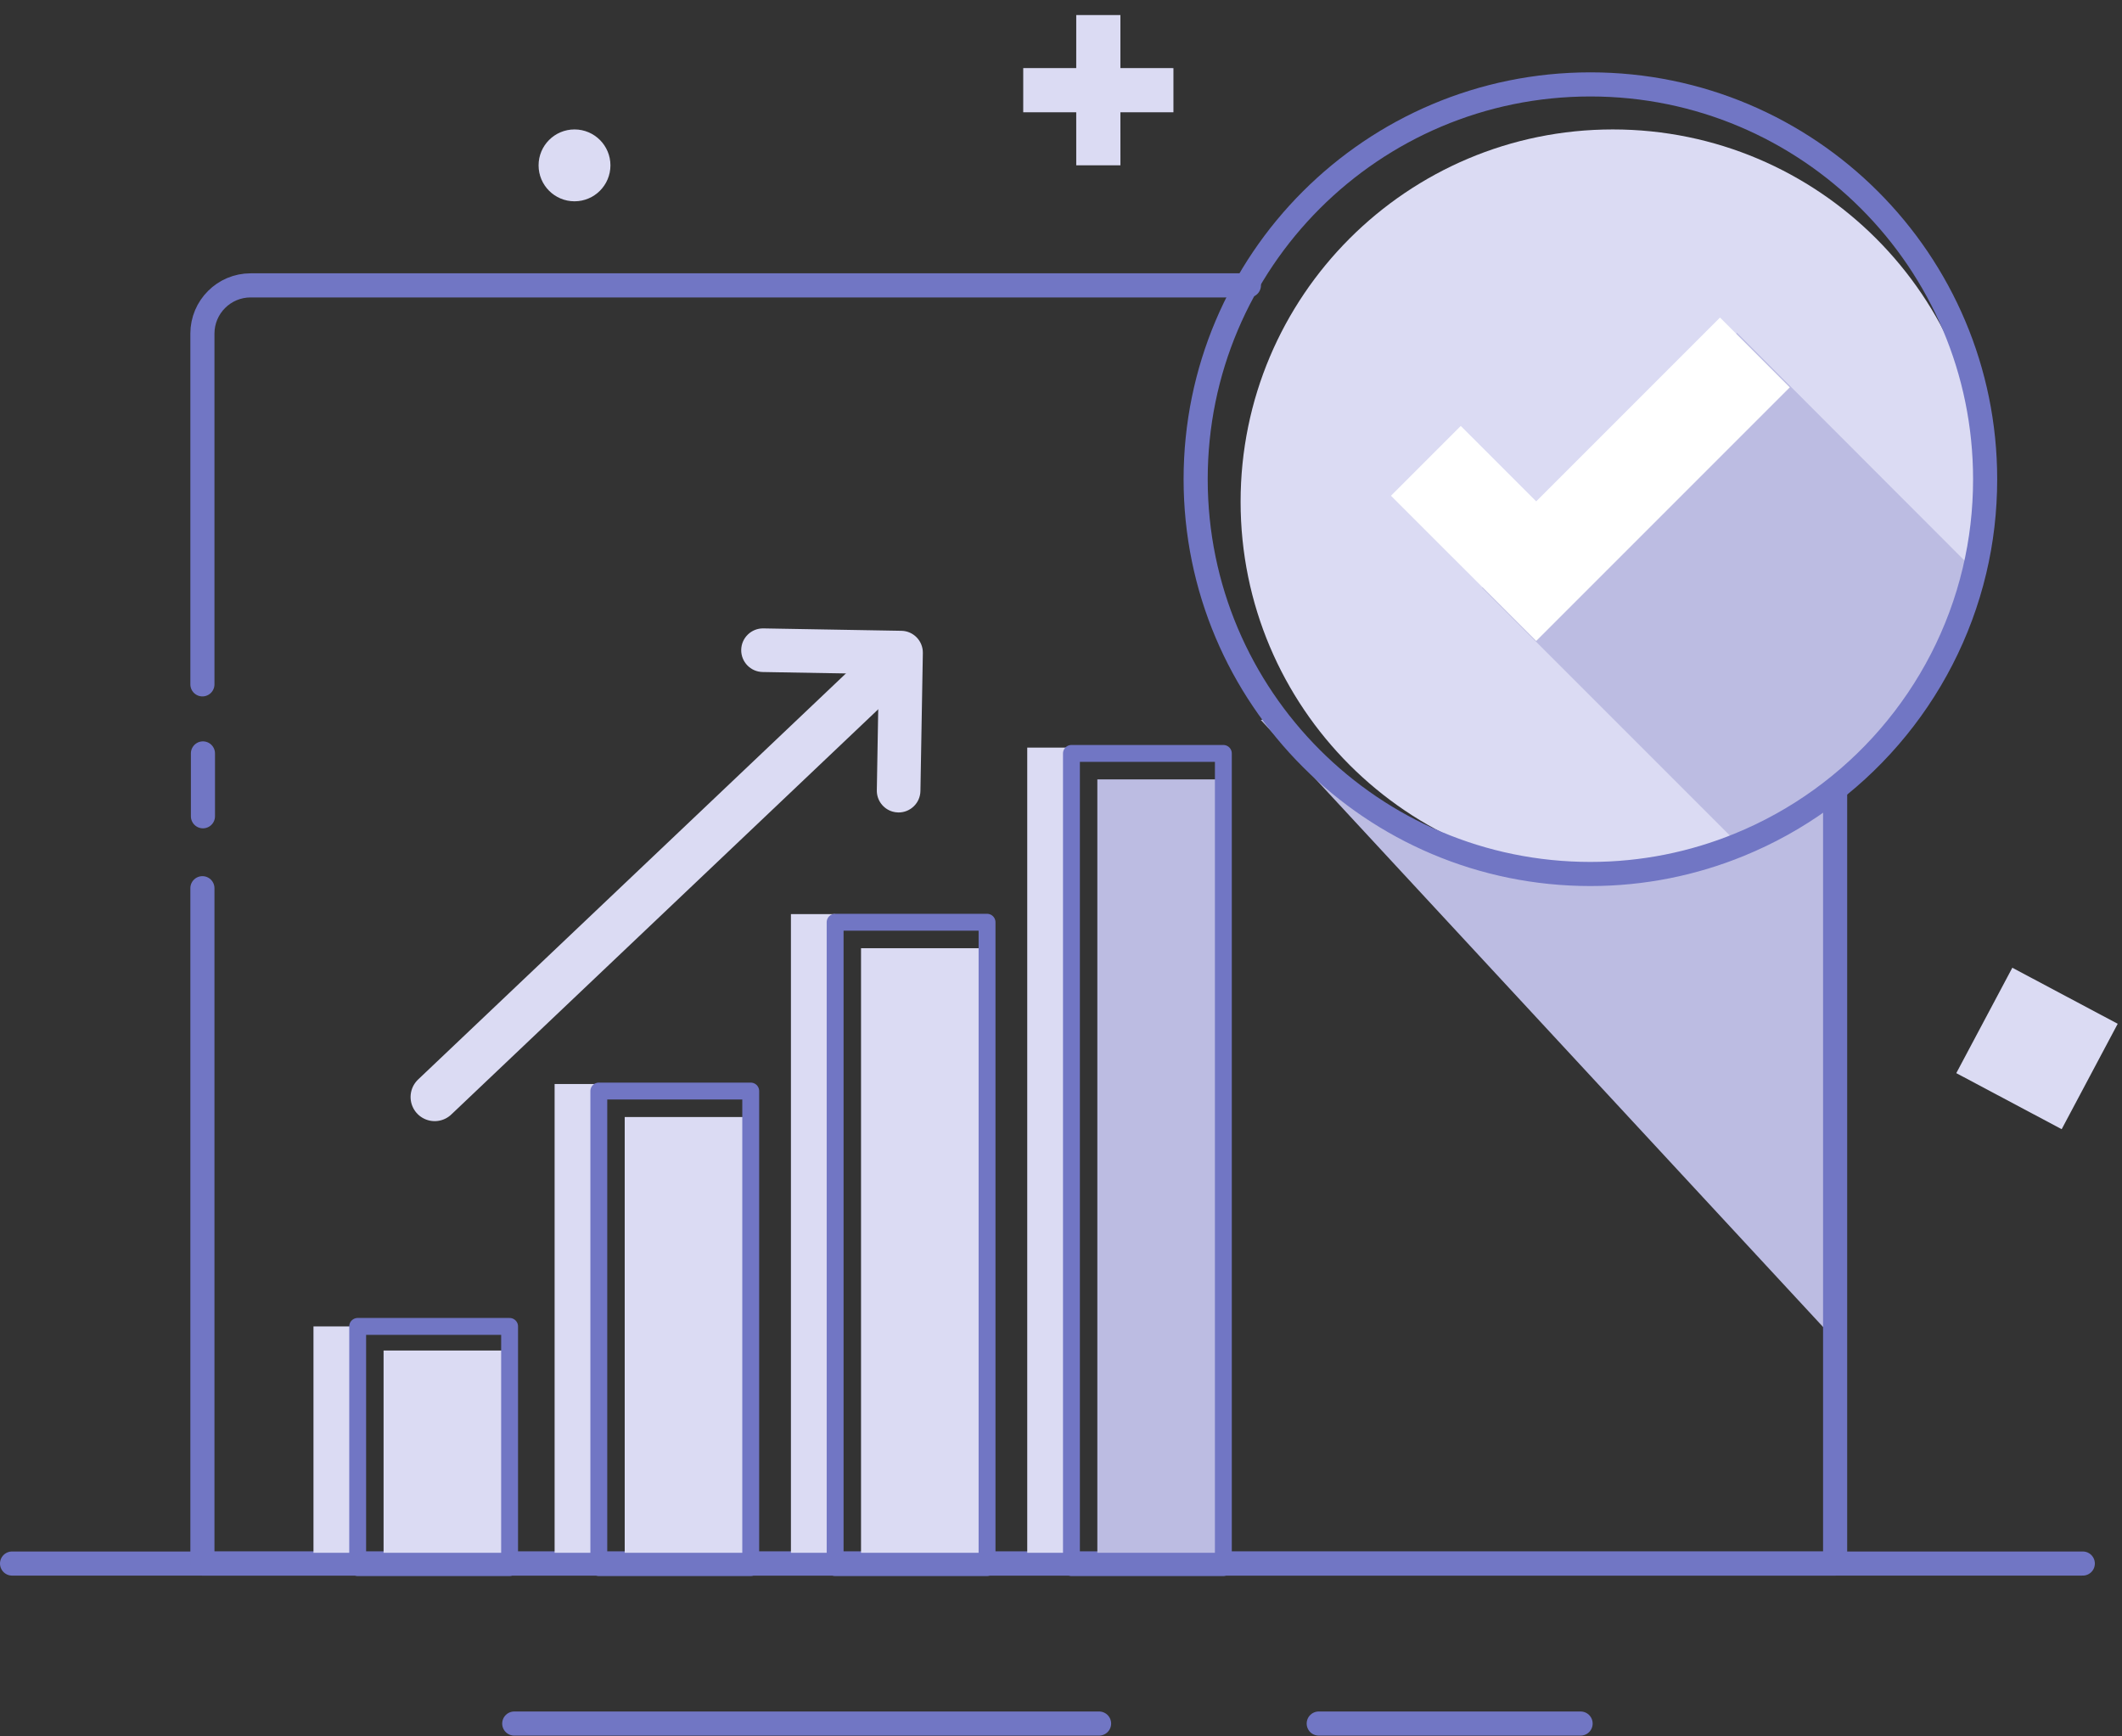 <?xml version="1.0" encoding="UTF-8"?>
<svg width="88px" height="72px" viewBox="0 0 88 72" version="1.1" xmlns="http://www.w3.org/2000/svg" xmlns:xlink="http://www.w3.org/1999/xlink">
    <rect x="0" y="0" width="88" height="72" fill="#333333" stroke="none"/>
    <!-- Generator: Sketch 63.1 (92452) - https://sketch.com -->
    <title>Group 15</title>
    <desc>Created with Sketch.</desc>
    <g id="Page-1" stroke="none" stroke-width="1" fill="none" fill-rule="evenodd">
        <g id="Artboard" transform="translate(-175, -169)">
            <g id="Group-15" transform="translate(175, 168)">
                <g id="Group-14">
                    <rect id="Rectangle-Copy-29" fill="#DBDBF3" transform="translate(84.475, 44.475) rotate(28) translate(-84.475, -44.475) " x="82" y="42" width="4.95" height="4.95"></rect>
                    <g id="Group-35-Copy">
                        <path d="M76.104,33.71 L76.104,56.564 L52.284,30.85 L52.933,30.79 C55.923,34.71 60.644,37.24 65.954,37.24 C69.784,37.24 73.303,35.92 76.104,33.71" id="Fill-1" fill="#BCBCE2"></path>
                        <line x1="0.5" y1="65.833" x2="86.374" y2="65.833" id="Stroke-3" stroke="#7176C4" stroke-linecap="round" stroke-linejoin="round"></line>
                        <line x1="54.688" y1="72.468" x2="65.548" y2="72.468" id="Stroke-5" stroke="#7176C4" stroke-linecap="round" stroke-linejoin="round"></line>
                        <line x1="21.326" y1="72.468" x2="45.579" y2="72.468" id="Stroke-7" stroke="#7176C4" stroke-linecap="round" stroke-linejoin="round"></line>
                        <path d="M76.103,33.712 L76.103,65.833 L8.394,65.833 C8.394,57.32 8.394,41.337 8.394,37.83 M8.394,29.377 C8.394,25.666 8.394,22.255 8.394,14.833 C8.394,13.729 9.29,12.833 10.394,12.833 L51.792,12.833 M8.416,32.241 L8.416,34.847" id="Shape" stroke="#7176C4" stroke-linecap="round" stroke-linejoin="round"></path>
                        <circle id="Oval" fill="#DBDBF3" cx="23.825" cy="7.857" r="1.49"></circle>
                        <path d="M82.324,21.805 C82.324,30.331 75.413,37.243 66.886,37.243 C58.36,37.243 51.448,30.331 51.448,21.805 C51.448,13.279 58.36,6.367 66.886,6.367 C75.413,6.367 82.324,13.279 82.324,21.805" id="Fill-13" fill="#DBDBF3"></path>
                        <path d="M81.883,24.66 C80.654,29.84 76.963,34.059 72.123,36.03 L61.463,25.37 L72.033,14.8 L81.883,24.66 Z" id="Fill-15" fill="#BCBCE2"></path>
                        <polygon id="Fill-17" fill="#FFFFFF" points="71.329 14.167 63.707 21.789 60.579 18.661 57.684 21.556 63.707 27.577 66.6 24.684 74.223 17.062"></polygon>
                        <path d="M82.324,20.87 C82.324,22.18 82.174,23.44 81.884,24.66 C80.654,29.84 76.964,34.059 72.124,36.03 C70.223,36.809 68.134,37.24 65.954,37.24 C56.914,37.24 49.584,29.91 49.584,20.87 C49.584,11.83 56.914,4.5 65.954,4.5 C74.994,4.5 82.324,11.83 82.324,20.87 Z" id="Stroke-19" stroke="#7176C4"></path>
                        <polygon id="Fill-33" fill="#DBDBF3" transform="translate(45.548, 4.74) rotate(-45) translate(-45.548, -4.74) " points="48.398 3.185 47.103 1.89 45.548 3.444 43.994 1.89 42.698 3.185 44.253 4.739 42.698 6.295 43.994 7.59 45.548 6.035 47.103 7.59 48.398 6.295 46.844 4.739"></polygon>
                    </g>
                    <g id="Group-4" transform="translate(13, 32)">
                        <polygon id="Fill-3" fill="#DBDBF3" points="19.8 33.387 21.633 33.387 21.633 6.904 19.8 6.904"></polygon>
                        <polygon id="Fill-5" fill="#DBDBF3" points="10 33.387 11.833 33.387 11.833 13.949 10 13.949"></polygon>
                        <polygon id="Fill-5-Copy" fill="#DBDBF3" points="0 33.387 1.833 33.387 1.833 24 0 24"></polygon>
                        <polygon id="Fill-6" fill="#DBDBF3" points="29.6 33.387 31.433 33.387 31.433 1.0658141e-14 29.6 1.0658141e-14"></polygon>
                        <polygon id="Fill-8" fill="#BCBCE2" points="32.507 33.387 37.733 33.387 37.733 1.318 32.507 1.318"></polygon>
                        <polygon id="Stroke-19" stroke="#7176C4" stroke-width="0.7" stroke-linecap="round" stroke-linejoin="round" points="31.433 34 37.733 34 37.733 0.241 31.433 0.241"></polygon>
                        <polygon id="Fill-20" fill="#DBDBF3" points="22.707 33.387 27.933 33.387 27.933 8.318 22.707 8.318"></polygon>
                        <polygon id="Stroke-21" stroke="#7176C4" stroke-width="0.7" stroke-linecap="round" stroke-linejoin="round" points="21.633 34 27.933 34 27.933 7.241 21.633 7.241"></polygon>
                        <polygon id="Fill-23" fill="#DBDBF3" points="12.907 33.387 18.133 33.387 18.133 15.318 12.907 15.318"></polygon>
                        <polygon id="Fill-23-Copy" fill="#DBDBF3" points="2.907 33.387 8.133 33.387 8.133 25 2.907 25"></polygon>
                        <polygon id="Stroke-24" stroke="#7176C4" stroke-width="0.7" stroke-linecap="round" stroke-linejoin="round" points="11.833 34 18.133 34 18.133 14.241 11.833 14.241"></polygon>
                        <polygon id="Stroke-24-Copy" stroke="#7176C4" stroke-width="0.7" stroke-linecap="round" stroke-linejoin="round" points="1.833 34 8.133 34 8.133 24 1.833 24"></polygon>
                    </g>
                </g>
                <g id="Group-16" transform="translate(29.491, 37.345) rotate(16) translate(-29.491, -37.345) translate(20.991, 25.345)">
                    <g id="Group-15-Copy" transform="translate(7.017, 0)" fill="#DBDBF3" fill-rule="nonzero">
                        <path d="M7.975,7.339 C7.575,7.339 7.21,7.072 7.102,6.668 L5.854,2.013 L1.199,3.26 C0.716,3.39 0.221,3.103 0.091,2.621 C-0.038,2.138 0.248,1.642 0.731,1.513 L6.26,0.031 C6.743,-0.098 7.238,0.188 7.368,0.671 L8.849,6.2 C8.978,6.682 8.692,7.178 8.21,7.308 C8.131,7.329 8.052,7.339 7.975,7.339 L7.975,7.339 Z" id="Path"></path>
                    </g>
                    <line x1="12.95" y1="1.963" x2="8.8817842e-16" y2="23.949" id="Path-20" stroke="#DBDBF3" stroke-width="2" stroke-linecap="round" stroke-linejoin="round"></line>
                </g>
            </g>
        </g>
    </g>
</svg>